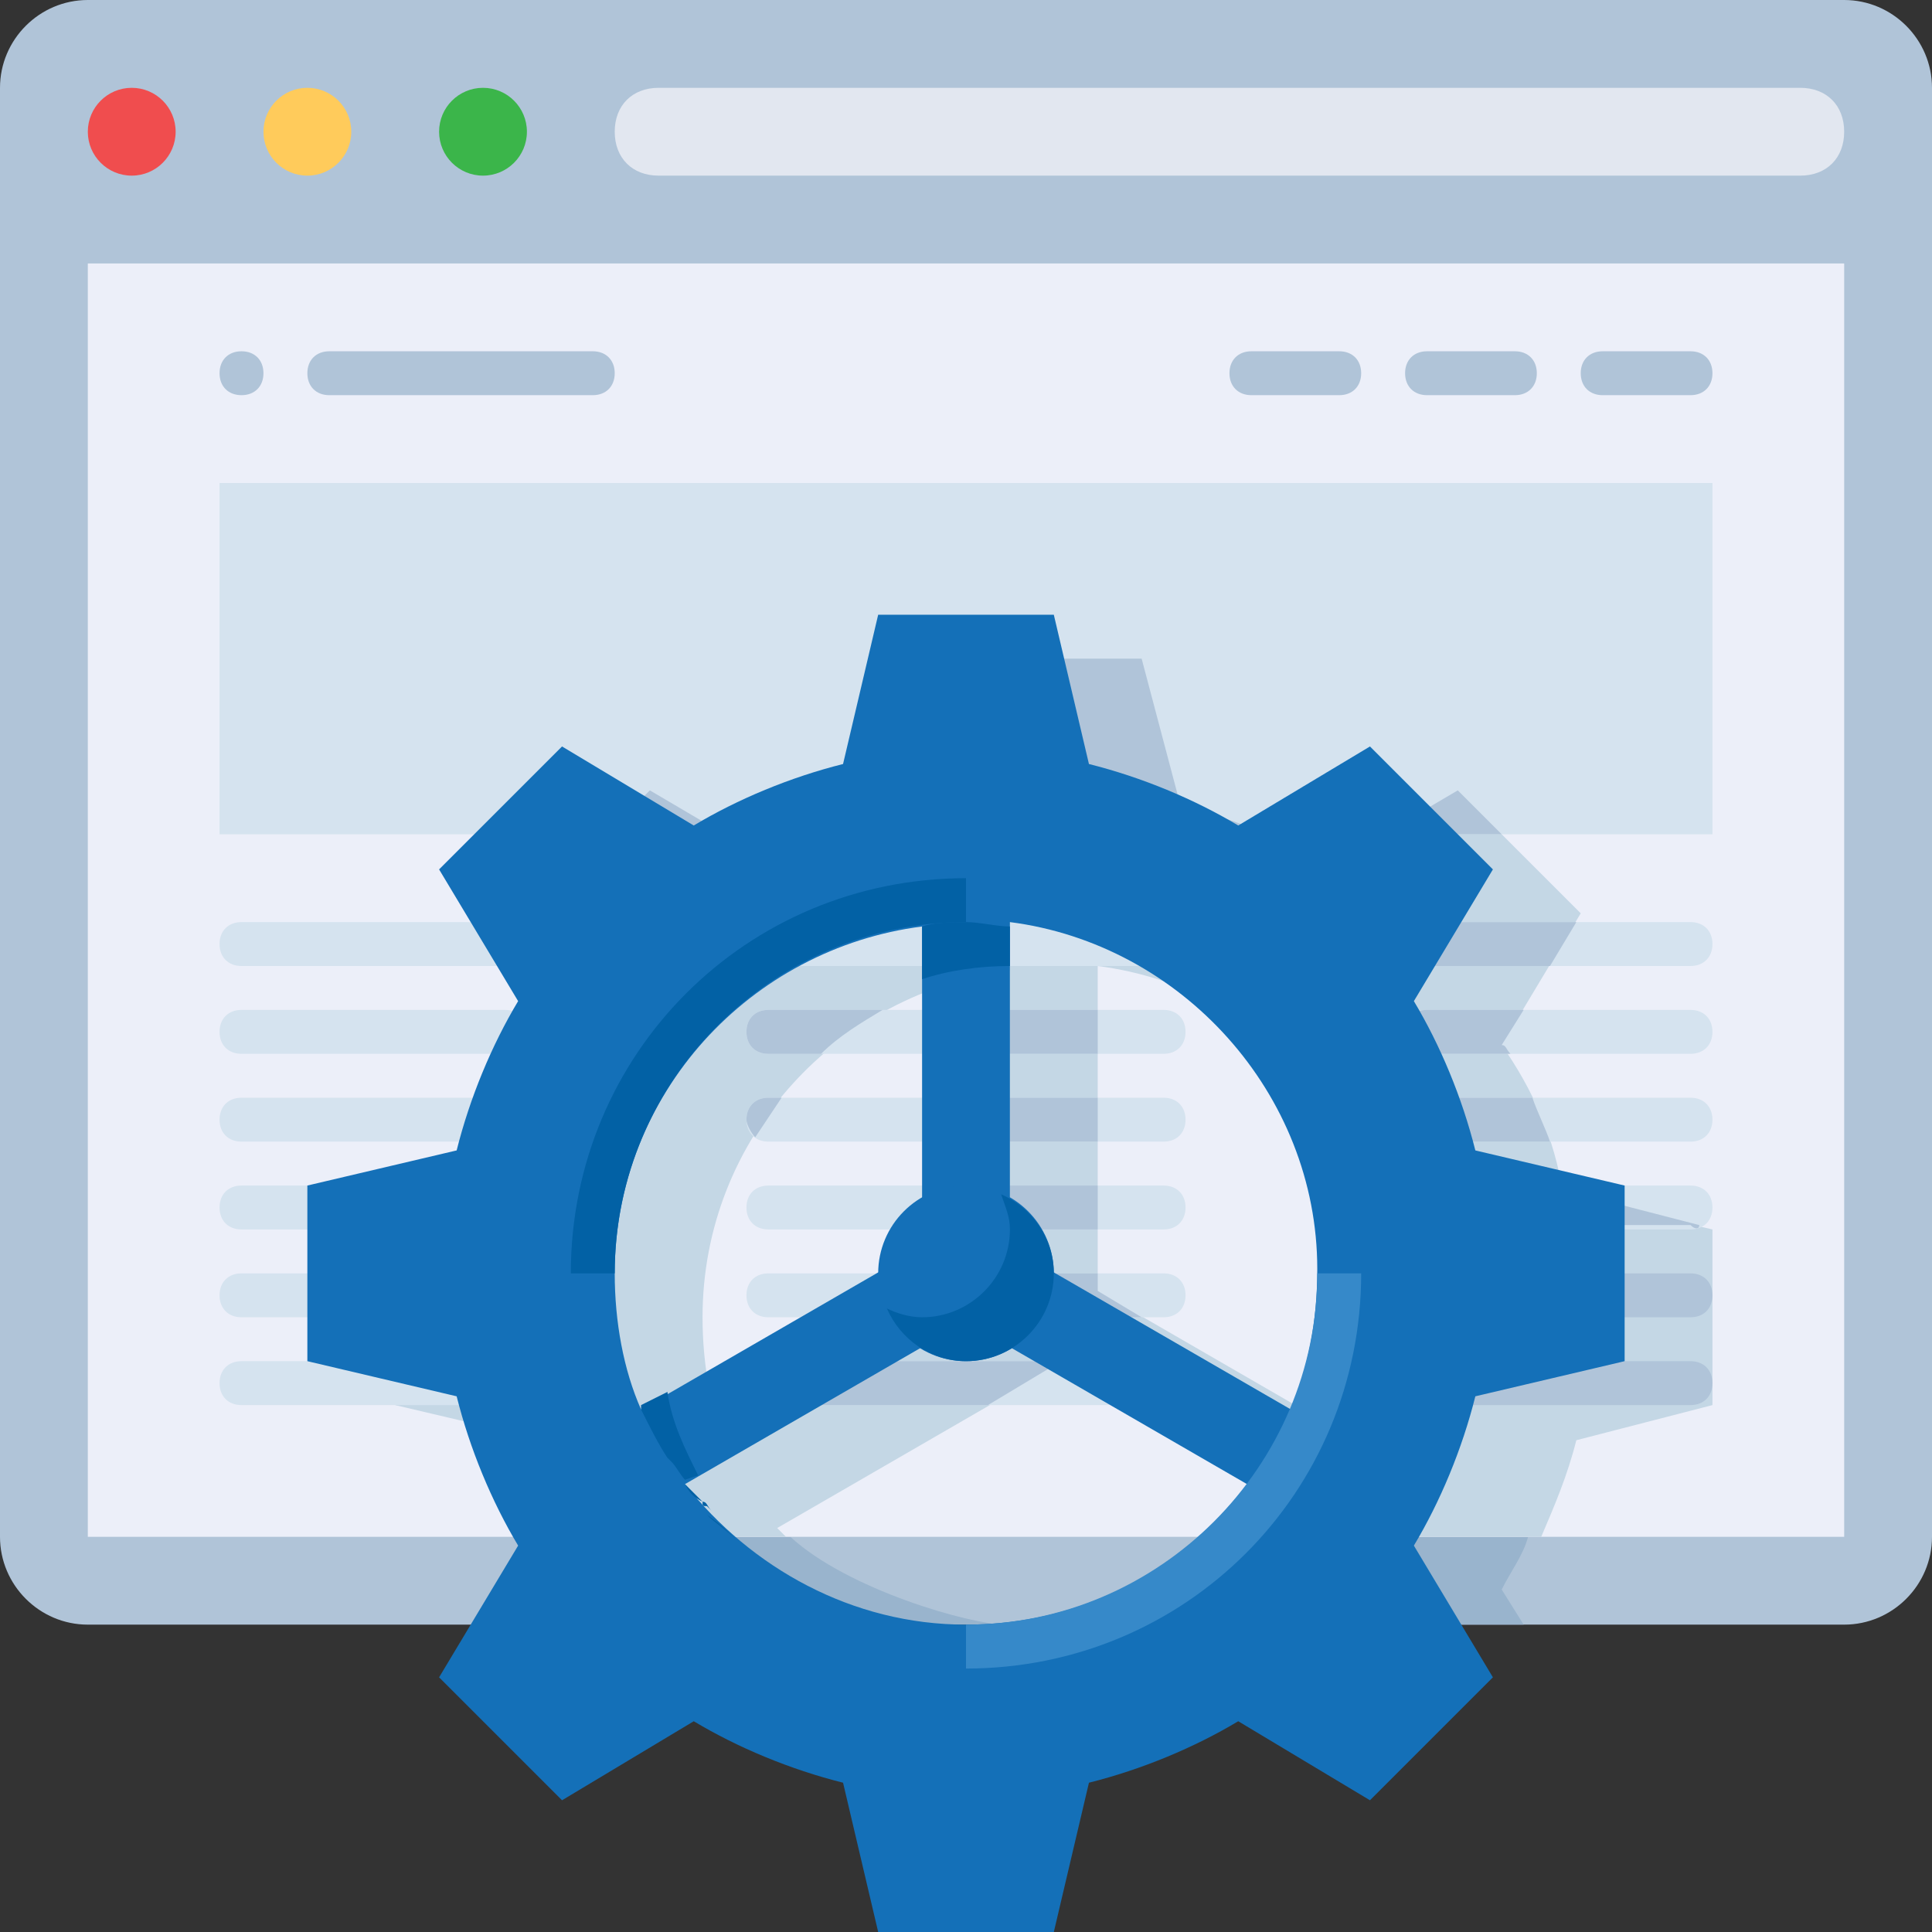 <?xml version="1.0" encoding="iso-8859-1"?>
<!-- Generator: Adobe Illustrator 19.0.0, SVG Export Plug-In . SVG Version: 6.00 Build 0)  -->
<svg version="1.1" id="Capa_1" xmlns="http://www.w3.org/2000/svg" xmlns:xlink="http://www.w3.org/1999/xlink" x="0px" y="0px" width="100" height="100"
	 viewBox="0 0 512 512" style="enable-background:new 0 0 512 512;" xml:space="preserve">
<rect x="0" y="0" width="512" height="512" fill="#333333" stroke="none"/>
<path style="fill:#B0C4D8;" d="M488.727,430.545H23.273C10.473,430.545,0,420.073,0,407.273v-384C0,10.473,10.473,0,23.273,0
	h465.455C501.527,0,512,10.473,512,23.273v384C512,420.073,501.527,430.545,488.727,430.545z"/>
<g>
	<path style="fill:#99B4CD;" d="M152.436,407.273c2.327,4.655,4.655,9.309,6.982,13.964l-17.455,9.309h124.509
		c-9.309,0-41.891-9.309-57.018-23.273H152.436z"/>
	<path style="fill:#99B4CD;" d="M336.291,407.273c-15.127,13.964-34.909,23.273-57.018,23.273h124.509l-5.818-9.309
		c2.327-4.655,5.818-9.309,6.982-13.964H336.291z"/>
</g>
<rect x="23.273" y="69.818" style="fill:#ECEFF9;" width="465.455" height="337.455"/>
<path style="fill:#C4D7E5;" d="M397.964,276.945l20.945-34.909l-32.582-32.582L351.418,230.4c-11.636-6.982-25.6-12.8-39.564-16.291
	l0,0l-9.309-39.564H256l-9.309,39.564l0,0c-13.964,3.491-27.927,9.309-39.564,16.291l-34.909-20.945l-32.582,32.582l20.945,34.909
	c-6.982,11.636-12.8,25.6-16.291,39.564l-39.564,9.309v46.545l39.564,9.309l0,0c2.327,9.309,4.655,17.455,9.309,25.6h54.691
	c-1.164-1.164-1.164-1.164-2.327-2.327l74.473-43.055l74.473,43.055c0,1.164-1.164,1.164-1.164,2.327h54.691
	c3.491-8.145,6.982-16.291,9.309-25.6l36.073-9.309v-46.545l-39.564-9.309C411.927,301.382,406.109,288.582,397.964,276.945z
	 M267.636,342.109l-74.473,43.055c-4.655-10.473-6.982-23.273-6.982-36.073c0-47.709,36.073-86.109,81.455-91.927V342.109z
	 M279.273,350.255L279.273,350.255L279.273,350.255L279.273,350.255z M365.382,385.164l-74.473-43.055V256
	c45.382,5.818,81.455,45.382,81.455,91.927C372.364,361.891,370.036,373.527,365.382,385.164z"/>
<g>
	<path style="fill:#D5E3EF;" d="M64,244.364h93.091c3.491,0,5.818,2.327,5.818,5.818l0,0c0,3.491-2.327,5.818-5.818,5.818H64
		c-3.491,0-5.818-2.327-5.818-5.818l0,0C58.182,246.691,60.509,244.364,64,244.364z"/>
	<path style="fill:#D5E3EF;" d="M64,267.636h69.818c3.491,0,5.818,2.327,5.818,5.818l0,0c0,3.491-2.327,5.818-5.818,5.818H64
		c-3.491,0-5.818-2.327-5.818-5.818l0,0C58.182,269.964,60.509,267.636,64,267.636z"/>
	<path style="fill:#D5E3EF;" d="M64,290.909h69.818c3.491,0,5.818,2.327,5.818,5.818l0,0c0,3.491-2.327,5.818-5.818,5.818H64
		c-3.491,0-5.818-2.327-5.818-5.818l0,0C58.182,293.236,60.509,290.909,64,290.909z"/>
	<path style="fill:#D5E3EF;" d="M64,314.182h69.818c3.491,0,5.818,2.327,5.818,5.818l0,0c0,3.491-2.327,5.818-5.818,5.818H64
		c-3.491,0-5.818-2.327-5.818-5.818l0,0C58.182,316.509,60.509,314.182,64,314.182z"/>
	<path style="fill:#D5E3EF;" d="M64,337.455h69.818c3.491,0,5.818,2.327,5.818,5.818l0,0c0,3.491-2.327,5.818-5.818,5.818H64
		c-3.491,0-5.818-2.327-5.818-5.818l0,0C58.182,339.782,60.509,337.455,64,337.455z"/>
	<path style="fill:#D5E3EF;" d="M64,360.727h69.818c3.491,0,5.818,2.327,5.818,5.818l0,0c0,3.491-2.327,5.818-5.818,5.818H64
		c-3.491,0-5.818-2.327-5.818-5.818l0,0C58.182,363.055,60.509,360.727,64,360.727z"/>
	<path style="fill:#D5E3EF;" d="M203.636,244.364h104.727c3.491,0,5.818,2.327,5.818,5.818l0,0c0,3.491-2.327,5.818-5.818,5.818
		H203.636c-3.491,0-5.818-2.327-5.818-5.818l0,0C197.818,246.691,200.145,244.364,203.636,244.364z"/>
	<path style="fill:#D5E3EF;" d="M203.636,267.636h104.727c3.491,0,5.818,2.327,5.818,5.818l0,0c0,3.491-2.327,5.818-5.818,5.818
		H203.636c-3.491,0-5.818-2.327-5.818-5.818l0,0C197.818,269.964,200.145,267.636,203.636,267.636z"/>
	<path style="fill:#D5E3EF;" d="M203.636,290.909h104.727c3.491,0,5.818,2.327,5.818,5.818l0,0c0,3.491-2.327,5.818-5.818,5.818
		H203.636c-3.491,0-5.818-2.327-5.818-5.818l0,0C197.818,293.236,200.145,290.909,203.636,290.909z"/>
	<path style="fill:#D5E3EF;" d="M203.636,314.182h104.727c3.491,0,5.818,2.327,5.818,5.818l0,0c0,3.491-2.327,5.818-5.818,5.818
		H203.636c-3.491,0-5.818-2.327-5.818-5.818l0,0C197.818,316.509,200.145,314.182,203.636,314.182z"/>
	<path style="fill:#D5E3EF;" d="M203.636,337.455h104.727c3.491,0,5.818,2.327,5.818,5.818l0,0c0,3.491-2.327,5.818-5.818,5.818
		H203.636c-3.491,0-5.818-2.327-5.818-5.818l0,0C197.818,339.782,200.145,337.455,203.636,337.455z"/>
	<path style="fill:#D5E3EF;" d="M203.636,360.727h104.727c3.491,0,5.818,2.327,5.818,5.818l0,0c0,3.491-2.327,5.818-5.818,5.818
		H203.636c-3.491,0-5.818-2.327-5.818-5.818l0,0C197.818,363.055,200.145,360.727,203.636,360.727z"/>
</g>
<g>
	<path style="fill:#B0C4D9;" d="M314.182,366.545c0-3.491-2.327-5.818-5.818-5.818h-73.309l-19.782,11.636h46.545l17.455-10.473
		l17.455,10.473h11.636C311.855,372.364,314.182,370.036,314.182,366.545z"/>
	<polygon style="fill:#B0C4D9;" points="302.545,349.091 290.909,342.109 290.909,337.455 267.636,337.455 267.636,342.109 
		254.836,349.091 278.109,349.091 279.273,349.091 	"/>
	<rect x="267.636" y="314.182" style="fill:#B0C4D9;" width="23.273" height="11.636"/>
	<path style="fill:#B0C4D9;" d="M197.818,296.727c0,1.164,1.164,3.491,2.327,4.655c2.327-3.491,4.655-6.982,6.982-10.473h-3.491
		C200.145,290.909,197.818,293.236,197.818,296.727z"/>
	<rect x="267.636" y="290.909" style="fill:#B0C4D9;" width="23.273" height="11.636"/>
	<rect x="267.636" y="267.636" style="fill:#B0C4D9;" width="23.273" height="11.636"/>
	<path style="fill:#B0C4D9;" d="M197.818,273.455c0,3.491,2.327,5.818,5.818,5.818H217.6c4.655-4.655,10.473-8.145,16.291-11.636
		h-30.255C200.145,267.636,197.818,269.964,197.818,273.455z"/>
</g>
<g>
	<path style="fill:#D5E3EF;" d="M360.727,244.364H448c3.491,0,5.818,2.327,5.818,5.818l0,0c0,3.491-2.327,5.818-5.818,5.818h-87.273
		c-3.491,0-5.818-2.327-5.818-5.818l0,0C354.909,246.691,357.236,244.364,360.727,244.364z"/>
	<path style="fill:#D5E3EF;" d="M378.182,267.636H448c3.491,0,5.818,2.327,5.818,5.818l0,0c0,3.491-2.327,5.818-5.818,5.818h-69.818
		c-3.491,0-5.818-2.327-5.818-5.818l0,0C372.364,269.964,374.691,267.636,378.182,267.636z"/>
	<path style="fill:#D5E3EF;" d="M378.182,290.909H448c3.491,0,5.818,2.327,5.818,5.818l0,0c0,3.491-2.327,5.818-5.818,5.818h-69.818
		c-3.491,0-5.818-2.327-5.818-5.818l0,0C372.364,293.236,374.691,290.909,378.182,290.909z"/>
	<path style="fill:#D5E3EF;" d="M378.182,314.182H448c3.491,0,5.818,2.327,5.818,5.818l0,0c0,3.491-2.327,5.818-5.818,5.818h-69.818
		c-3.491,0-5.818-2.327-5.818-5.818l0,0C372.364,316.509,374.691,314.182,378.182,314.182z"/>
</g>
<g>
	<path style="fill:#B0C4D9;" d="M378.182,337.455H448c3.491,0,5.818,2.327,5.818,5.818l0,0c0,3.491-2.327,5.818-5.818,5.818h-69.818
		c-3.491,0-5.818-2.327-5.818-5.818l0,0C372.364,339.782,374.691,337.455,378.182,337.455z"/>
	<path style="fill:#B0C4D9;" d="M378.182,360.727H448c3.491,0,5.818,2.327,5.818,5.818l0,0c0,3.491-2.327,5.818-5.818,5.818h-69.818
		c-3.491,0-5.818-2.327-5.818-5.818l0,0C372.364,363.055,374.691,360.727,378.182,360.727z"/>
	<path style="fill:#B0C4D9;" d="M450.327,324.655l-36.073-9.309c0-1.164,0-1.164,0-2.327h-36.073c-3.491,0-5.818,2.327-5.818,5.818
		s2.327,5.818,5.818,5.818H448C449.164,325.818,450.327,325.818,450.327,324.655z"/>
	<path style="fill:#B0C4D9;" d="M406.109,290.909h-27.927c-3.491,0-5.818,2.327-5.818,5.818c0,3.491,2.327,5.818,5.818,5.818h32.582
		C409.6,299.055,407.273,294.4,406.109,290.909z"/>
	<path style="fill:#B0C4D9;" d="M397.964,276.945l5.818-9.309h-25.6c-3.491,0-5.818,2.327-5.818,5.818s2.327,5.818,5.818,5.818
		h22.109C399.127,278.109,399.127,276.945,397.964,276.945z"/>
	<path style="fill:#B0C4D9;" d="M360.727,256h50.036l6.982-11.636h-57.018c-3.491,0-5.818,2.327-5.818,5.818
		S357.236,256,360.727,256z"/>
</g>
<rect x="58.182" y="128" style="fill:#D5E3EF;" width="395.636" height="93.091"/>
<circle style="fill:#F04D4E;" cx="34.909" cy="34.909" r="11.636"/>
<circle style="fill:#FFCB5B;" cx="81.455" cy="34.909" r="11.636"/>
<circle style="fill:#3BB54A;" cx="128" cy="34.909" r="11.636"/>
<path style="fill:#E2E7F0;" d="M477.091,46.545H174.545c-6.982,0-11.636-4.655-11.636-11.636l0,0
	c0-6.982,4.655-11.636,11.636-11.636h302.545c6.982,0,11.636,4.655,11.636,11.636l0,0C488.727,41.891,484.073,46.545,477.091,46.545
	z"/>
<g>
	<path style="fill:#B0C4D8;" d="M87.273,93.091h69.818c3.491,0,5.818,2.327,5.818,5.818l0,0c0,3.491-2.327,5.818-5.818,5.818H87.273
		c-3.491,0-5.818-2.327-5.818-5.818l0,0C81.455,95.418,83.782,93.091,87.273,93.091z"/>
	<path style="fill:#B0C4D8;" d="M424.727,93.091H448c3.491,0,5.818,2.327,5.818,5.818l0,0c0,3.491-2.327,5.818-5.818,5.818h-23.273
		c-3.491,0-5.818-2.327-5.818-5.818l0,0C418.909,95.418,421.236,93.091,424.727,93.091z"/>
	<path style="fill:#B0C4D8;" d="M378.182,93.091h23.273c3.491,0,5.818,2.327,5.818,5.818l0,0c0,3.491-2.327,5.818-5.818,5.818
		h-23.273c-3.491,0-5.818-2.327-5.818-5.818l0,0C372.364,95.418,374.691,93.091,378.182,93.091z"/>
	<path style="fill:#B0C4D8;" d="M331.636,93.091h23.273c3.491,0,5.818,2.327,5.818,5.818l0,0c0,3.491-2.327,5.818-5.818,5.818
		h-23.273c-3.491,0-5.818-2.327-5.818-5.818l0,0C325.818,95.418,328.145,93.091,331.636,93.091z"/>
	<path style="fill:#B0C4D8;" d="M64,93.091c-3.491,0-5.818,2.327-5.818,5.818l0,0c0,3.491,2.327,5.818,5.818,5.818
		c3.491,0,5.818-2.327,5.818-5.818l0,0C69.818,95.418,67.491,93.091,64,93.091z M64,96.582C64,96.582,64,95.418,64,96.582L64,96.582
		C64,95.418,64,96.582,64,96.582z"/>
</g>
<g>
	<path style="fill:#B0C4D9;" d="M302.545,174.545H256l-9.309,39.564l0,0c-8.145,2.327-15.127,4.655-22.109,6.982h110.545
		c-6.982-3.491-15.127-5.818-22.109-6.982l0,0L302.545,174.545z"/>
	<polygon style="fill:#B0C4D9;" points="160.582,221.091 192,221.091 172.218,209.455 	"/>
	<polygon style="fill:#B0C4D9;" points="366.545,221.091 397.964,221.091 386.327,209.455 	"/>
</g>
<path style="fill:#1470B8;" d="M430.545,360.727v-46.545l-39.564-9.309c-3.491-13.964-9.309-27.927-16.291-39.564l20.945-34.909
	l-32.582-32.582l-34.909,20.945c-11.636-6.982-25.6-12.8-39.564-16.291l0,0l-9.309-39.564h-46.545l-9.309,39.564l0,0
	c-13.964,3.491-27.927,9.309-39.564,16.291l-34.909-20.945L116.364,230.4l20.945,34.909c-6.982,11.636-12.8,25.6-16.291,39.564
	l-39.564,9.309v46.545l39.564,9.309l0,0c3.491,13.964,9.309,27.927,16.291,39.564l-20.945,34.909l32.582,32.582l34.909-20.945
	c11.636,6.982,25.6,12.8,39.564,16.291L232.727,512h46.545l9.309-39.564c13.964-3.491,27.927-9.309,39.564-16.291l34.909,20.945
	l32.582-32.582L374.691,409.6c6.982-11.636,12.8-25.6,16.291-39.564L430.545,360.727z M256,338.618L256,338.618L256,338.618
	L256,338.618z M244.364,245.527v84.945l-74.473,43.055c-4.655-10.473-6.982-23.273-6.982-36.073
	C162.909,289.745,198.982,251.345,244.364,245.527z M256,430.545c-30.255,0-57.018-15.127-74.473-37.236L256,350.255l74.473,43.055
	C313.018,416.582,286.255,430.545,256,430.545z M342.109,373.527l-74.473-43.055v-86.109c45.382,5.818,81.455,45.382,81.455,91.927
	C349.091,350.255,346.764,361.891,342.109,373.527z"/>
<path style="fill:#3689C9;" d="M256,430.545v11.636c58.182,0,104.727-46.545,104.727-104.727h-11.636
	C349.091,388.655,307.2,430.545,256,430.545z"/>
<path style="fill:#0261A5;" d="M256,244.364v-11.636c-58.182,0-104.727,46.545-104.727,104.727h11.636
	C162.909,286.255,204.8,244.364,256,244.364z"/>
<circle style="fill:#1470B8;" cx="256" cy="337.455" r="23.273"/>
<g>
	<path style="fill:#0261A5;" d="M265.309,316.509c1.164,3.491,2.327,5.818,2.327,9.309c0,12.8-10.473,23.273-23.273,23.273
		c-3.491,0-6.982-1.164-9.309-2.327c3.491,8.145,11.636,13.964,20.945,13.964c12.8,0,23.273-10.473,23.273-23.273
		C279.273,328.145,273.455,320,265.309,316.509z"/>
	<path style="fill:#0261A5;" d="M187.345,399.127l1.164,1.164l0,0c-1.164-1.164-1.164-2.327-2.327-2.327
		C186.182,399.127,186.182,399.127,187.345,399.127z"/>
	<path style="fill:#0261A5;" d="M195.491,408.436C195.491,408.436,195.491,407.273,195.491,408.436
		c-3.491-3.491-5.818-4.655-8.145-6.982C190.836,403.782,193.164,406.109,195.491,408.436z"/>
	<path style="fill:#0261A5;" d="M176.873,368.873l-6.982,3.491v1.164c2.327,4.655,4.655,9.309,6.982,12.8l1.164,1.164
		c1.164,1.164,2.327,3.491,3.491,4.655l3.491-1.164C181.527,384,178.036,377.018,176.873,368.873z"/>
	<path style="fill:#0261A5;" d="M244.364,245.527v13.964c6.982-2.327,15.127-3.491,23.273-3.491v-10.473
		c-3.491,0-8.145-1.164-11.636-1.164C252.509,244.364,247.855,244.364,244.364,245.527L244.364,245.527z"/>
	<path style="fill:#0261A5;" d="M181.527,393.309c1.164,2.327,2.327,3.491,4.655,4.655
		C185.018,396.8,182.691,394.473,181.527,393.309L181.527,393.309z"/>
</g>
<g>
</g>
<g>
</g>
<g>
</g>
<g>
</g>
<g>
</g>
<g>
</g>
<g>
</g>
<g>
</g>
<g>
</g>
<g>
</g>
<g>
</g>
<g>
</g>
<g>
</g>
<g>
</g>
<g>
</g>
</svg>
